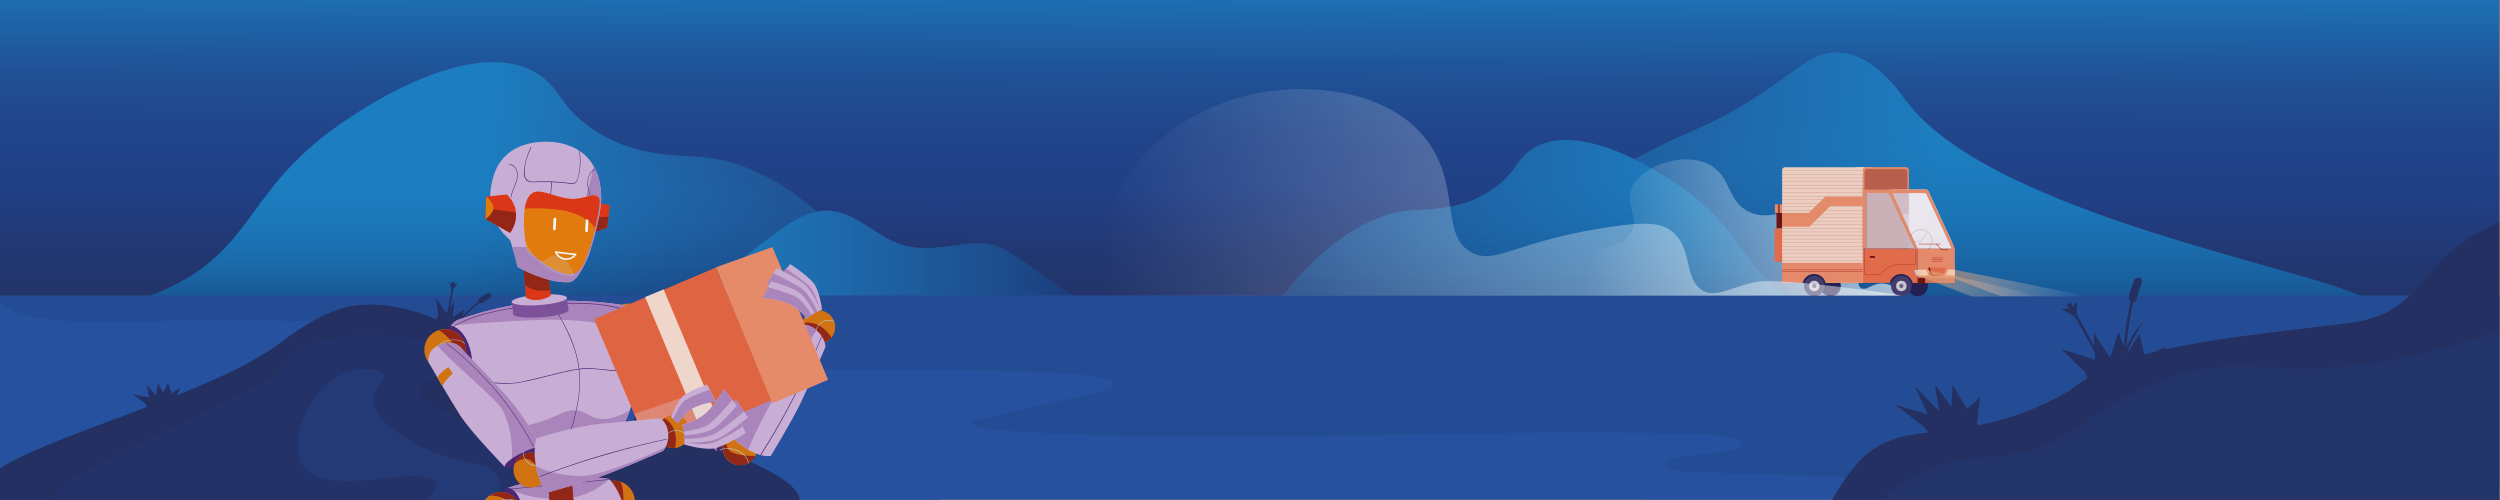 <svg xmlns="http://www.w3.org/2000/svg" xmlns:xlink="http://www.w3.org/1999/xlink" id="Layer_1" x="0" y="0" enable-background="new 0 0 1920.6 384.2" version="1.1" viewBox="0 0 1920.6 384.2" xml:space="preserve"><rect x="0" y="0" width="1920.6" height="384.2" fill="#808080" stroke="none"/><style type="text/css">.st13{fill:#e48a6b}.st14{fill:#6b1414}.st15{fill:#e06c4b}.st16{fill:#aaa8cf}.st20{fill:#eacec1}.st22{opacity:.2;fill:#6b1414}.st23{fill:#232053}.st25{fill:#413c6b}.st26{fill:#cac7d2}.st27{fill:#646084}.st28{fill:none;stroke:#b93630;stroke-width:.395;stroke-miterlimit:10}.st30{fill:#fff}.st32{opacity:.5;fill:#ebe7ef}.st36{fill:#233061}.st40{fill:#d93717}.st41{fill:#932717}.st42{fill:#d27313}.st43{fill:#a8d7d6}.st44{fill:#c8aed4}.st45{fill:#aa85bb}.st46{fill:#492775}.st47{fill:#7c519a}.st53{fill:#e17b0d}.st54{fill:#f2f9fb}</style><title>Asset 3</title><g id="Layer_2_1_"><g id="Layer_1-2"><linearGradient id="SVGID_1_" x1="960.829" x2="959.147" y1="-22.492" y2="398.026" gradientUnits="userSpaceOnUse"><stop offset="0" stop-color="#1c7ec0"/><stop offset=".094" stop-color="#1e65a9"/><stop offset=".198" stop-color="#205095"/><stop offset=".302" stop-color="#21448a"/><stop offset=".403" stop-color="#214086"/><stop offset=".409" stop-color="#213f85"/><stop offset=".526" stop-color="#223771"/><stop offset=".643" stop-color="#233265"/><stop offset=".76" stop-color="#233061"/></linearGradient><rect width="1920" height="371.2" x="0" y="0" fill="url(#SVGID_1_)"/><g><linearGradient id="SVGID_2_" x1="1489.32" x2="1036.062" y1="145.302" y2="133.134" gradientUnits="userSpaceOnUse"><stop offset="0" stop-color="#1c7ec0"/><stop offset=".836" stop-color="#224a8d"/><stop offset=".999" stop-color="#233f83"/></linearGradient><path fill="url(#SVGID_2_)" d="M1281.6,108.9c19.1-9,34.3-13.9,60.2-29.8c37.8-23.2,49-39.3,69.9-38.8c27.2,0.7,46.6,29,52.4,36.9 c71.4,95.8,360.9,136.5,359,158.4c-1.4,16.5-169.3,22.8-729.7-1.2C1192.8,157.6,1248.5,124.5,1281.6,108.9z"/><linearGradient id="SVGID_3_" x1="1458.163" x2="1458.163" y1="88.451" y2="241.321" gradientUnits="userSpaceOnUse"><stop offset="0" stop-color="#1c7ec0" stop-opacity="0"/><stop offset=".174" stop-color="#1b76b7" stop-opacity=".174"/><stop offset=".462" stop-color="#195f9e" stop-opacity=".462"/><stop offset=".826" stop-color="#153b75" stop-opacity=".827"/><stop offset=".999" stop-color="#13285f"/></linearGradient><path fill="url(#SVGID_3_)" d="M1281.6,108.9c19.1-9,34.3-13.9,60.2-29.8c37.8-23.2,49-39.3,69.9-38.8c27.2,0.7,46.6,29,52.4,36.9 c71.4,95.8,360.9,136.5,359,158.4c-1.4,16.5-169.3,22.8-729.7-1.2C1192.8,157.6,1248.5,124.5,1281.6,108.9z" opacity=".55"/></g><g><linearGradient id="SVGID_4_" x1="1304.236" x2="897.197" y1="179.297" y2="186.834" gradientUnits="userSpaceOnUse"><stop offset="0" stop-color="#1c7ec0"/><stop offset=".836" stop-color="#224a8d"/><stop offset=".999" stop-color="#233f83"/></linearGradient><path fill="url(#SVGID_4_)" d="M970.4,246.8c47.1-66.1,85.9-82.9,113.4-85.2c14.1-1.2,38.8,0.2,62.6-16c19-12.9,18.1-23.8,32.1-32 c36.2-21.3,97.5,19.6,108,26.7c56.7,37.9,51.4,71,98.7,94.7c47.3,23.7,97.4,13,97.4,11.9C1482.5,245.2,1368,244.5,970.4,246.8z"/><linearGradient id="SVGID_5_" x1="1226.424" x2="1226.424" y1="114.751" y2="247.119" gradientUnits="userSpaceOnUse"><stop offset="0" stop-color="#1c7ec0" stop-opacity="0"/><stop offset=".174" stop-color="#1b76b7" stop-opacity=".174"/><stop offset=".462" stop-color="#195f9e" stop-opacity=".462"/><stop offset=".826" stop-color="#153b75" stop-opacity=".827"/><stop offset=".999" stop-color="#13285f"/></linearGradient><path fill="url(#SVGID_5_)" d="M970.4,246.8c47.1-66.1,85.9-82.9,113.4-85.2c14.1-1.2,38.8,0.2,62.6-16c19-12.9,18.1-23.8,32.1-32 c36.2-21.3,97.5,19.6,108,26.7c56.7,37.9,51.4,71,98.7,94.7c47.3,23.7,97.4,13,97.4,11.9C1482.5,245.2,1368,244.5,970.4,246.8z" opacity=".55"/></g><g><linearGradient id="SVGID_6_" x1="365.297" x2="698.734" y1="158.622" y2="189.85" gradientUnits="userSpaceOnUse"><stop offset="0" stop-color="#1c7ec0"/><stop offset=".836" stop-color="#224a8d"/><stop offset=".999" stop-color="#233f83"/></linearGradient><path fill="url(#SVGID_6_)" d="M691.9,235.4c-63.5-89-115.7-111.6-152.6-114.8c-19-1.6-52.2,0.3-84.3-21.6c-25.5-17.4-24.4-32.1-43.2-43.1 C363,27.3,280.5,82.4,266.3,91.9c-76.4,51.1-69.3,95.6-132.9,127.5c-63.8,32-131.1,17.5-131.1,16 C2.3,233.2,156.4,232.2,691.9,235.4z"/><linearGradient id="SVGID_7_" x1="347.109" x2="347.109" y1="120.926" y2="238.258" gradientUnits="userSpaceOnUse"><stop offset="0" stop-color="#1c7ec0" stop-opacity="0"/><stop offset=".174" stop-color="#1b76b7" stop-opacity=".174"/><stop offset=".462" stop-color="#195f9e" stop-opacity=".462"/><stop offset=".826" stop-color="#153b75" stop-opacity=".827"/><stop offset=".999" stop-color="#13285f"/></linearGradient><path fill="url(#SVGID_7_)" d="M691.9,235.4c-63.5-89-115.7-111.6-152.6-114.8c-19-1.6-52.2,0.3-84.3-21.6c-25.5-17.4-24.4-32.1-43.2-43.1 C363,27.3,280.5,82.4,266.3,91.9c-76.4,51.1-69.3,95.6-132.9,127.5c-63.8,32-131.1,17.5-131.1,16 C2.3,233.2,156.4,232.2,691.9,235.4z" opacity=".55"/></g><g><linearGradient id="SVGID_8_" x1="530.476" x2="859.977" y1="199.818" y2="199.818" gradientUnits="userSpaceOnUse"><stop offset="0" stop-color="#1c7ec0"/><stop offset=".836" stop-color="#224a8d"/><stop offset=".999" stop-color="#233f83"/></linearGradient><path fill="url(#SVGID_8_)" d="M592.8,181.5c13.2-10.1,28.1-20.7,44.7-19.6c20.3,1.4,35.4,19.6,54.7,25.9c15,4.9,31.2,2.2,46.9,0.1 c7.3-1,14.7-1.8,21.9-0.2c6.3,1.4,12.1,4.6,17.6,8.1c13.1,8.2,25,18.2,38.1,26.4c13.1,8.2,27.8,15.7,43.2,15.7H530.6 c-0.4-2.2,0-4.6,1-6.6c10.1-6.8,17.7-16.2,26.9-23.7C569.7,198.6,581.4,190.2,592.8,181.5z"/><linearGradient id="SVGID_9_" x1="530.476" x2="859.977" y1="199.818" y2="199.818" gradientUnits="userSpaceOnUse"><stop offset="0" stop-color="#1c7ec0" stop-opacity="0"/><stop offset=".174" stop-color="#1b76b7" stop-opacity=".174"/><stop offset=".462" stop-color="#195f9e" stop-opacity=".462"/><stop offset=".826" stop-color="#153b75" stop-opacity=".827"/><stop offset=".999" stop-color="#13285f"/></linearGradient><path fill="url(#SVGID_9_)" d="M592.8,181.5c13.2-10.1,28.1-20.7,44.7-19.6c20.3,1.4,35.4,19.6,54.7,25.9c15,4.9,31.2,2.2,46.9,0.1 c7.3-1,14.7-1.8,21.9-0.2c6.3,1.4,12.1,4.6,17.6,8.1c13.1,8.2,25,18.2,38.1,26.4c13.1,8.2,27.8,15.7,43.2,15.7H530.6 c-0.4-2.2,0-4.6,1-6.6c10.1-6.8,17.7-16.2,26.9-23.7C569.7,198.6,581.4,190.2,592.8,181.5z" opacity=".55"/></g><g><polygon fill="#25519e" points="1920 227 1920 384 722 383.8 722 384 0 384 0 227"/></g><path fill="#233061" d="M1920.5,384V227.3l-1920-0.5c-3.9,8.5,13.6,16.3,39.8,18.9s54.4,1.5,81.9,0.9c43.6-1,87.5-0.7,130.9,0.9 c20.9,0.8,48.4,5.1,40.6,11.2c-2.9,2.3-10.3,3.7-17.2,4.9c-25.6,4.6-51.1,9.1-76.7,13.7c-5,0.9-10.3,1.9-12.6,3.5 c-6.7,4.9,16.6,8.2,33.7,8.4c198.6,3.1,398.8-11,595.8-2.5c19,0.8,43.6,4.4,38.6,10.1c-2,2.3-8.7,3.9-14.9,5.3 c-27.7,6.3-55.5,12.6-83.2,18.9c-4.2,0.9-8.6,2-9.6,3.6c-2.1,3.2,10.7,5.3,21.1,6c173.8,12.4,356-2.4,533.5,2.8 c15.9,0.5,36.1,2.5,36.1,7.5c0,4.7-18.4,6.9-32.9,8.3c-14.5,1.4-31.6,5.4-25.3,9.7c4.1,2.8,15.6,3.5,25.4,3.8 C1507.5,369.8,1718.3,377,1920.5,384z" opacity=".15"/><path fill="#233061" d="M1910.3,338.5V384h-432.7c0.3-0.2,0.5,0.2,0.8,0l14.4-12.8l23.4-19.4l1.3-1.1c9.5-7.9,22.4-12.3,35.9-12.3 H1910.3z" opacity=".32"/><g><g><linearGradient id="SVGID_10_" x1="1218.097" x2="1461.139" y1="174.785" y2="174.785" gradientUnits="userSpaceOnUse"><stop offset="0" stop-color="#fff" stop-opacity="0"/><stop offset="1" stop-color="#fff"/></linearGradient><path fill="url(#SVGID_10_)" d="M1447.6,217.9c-8.7-1.1-13.5,5.9-17.8,3.4c-4.7-2.7-0.1-11.8-5.4-17.8c-5.7-6.4-14.8-0.1-22.6-5.3 c-10.8-7.3-1.7-25.3-11.3-34.1c-10.6-9.5-27.1,7.1-45.8-0.9c-18.5-7.8-13.9-28.1-32.3-37.1c-20.3-10-52.9,1.8-59.3,19.2 c-4.7,12.6,6.5,22,0,33.6c-6.1,10.9-18.9,7.8-27.5,16.6c-6.8,6.9-8.5,18.9-7.1,31.5h242.6 C1459.1,222.6,1453.4,218.6,1447.6,217.9z" opacity=".63"/><g><g><g><g><rect width="6.1" height="6.6" x="1363.6" y="157" class="st13"/><rect width="2.8" height="6.6" x="1369.7" y="157" class="st14"/><rect width=".9" height="6.6" x="1366.2" y="157" class="st14"/></g><g><g><rect width="12" height="12.8" x="1396" y="188.3" class="st15"/><rect width="5.5" height="12.8" x="1408" y="188.4" class="st16"/><rect width="1.8" height="12.7" x="1401.1" y="188.3" class="st13"/><rect width="13.7" height="2" x="1394.8" y="186.3" fill="#ded8e8"/><rect width="6.1" height="2" x="1408.5" y="186.3" fill="#c3b5d4"/><rect width="12" height="1.2" x="1396" y="188.4" fill="#8c86a3" enable-background="new" opacity=".2"/><rect width="5.5" height="1.2" x="1408" y="188.3" class="st14"/></g><g><rect width="11" height="11.9" x="1364.8" y="163.6" class="st14"/><rect width="5" height="11.9" x="1375.7" y="163.6" class="st14"/><rect width="1.6" height="11.8" x="1369.4" y="163.6" class="st14"/></g><g><rect width="23" height="25.6" x="1363.3" y="175.5" class="st15"/><rect width="10.4" height="25.6" x="1386.2" y="175.5" class="st16"/><rect width="3.5" height="25.4" x="1373.1" y="175.5" class="st13"/><polygon points="1386.3 175.5 1389.7 188.3 1396.7 188.3 1396.7 175.5" class="st14"/><polygon points="1396.7 175.5 1400.9 186.3 1390.4 186.3 1386.3 175.5" class="st15"/></g></g><rect width="12.6" height="5.5" x="1425.7" y="128.4" class="st20"/><path d="M1464.3,128.4h-30.8c-1.4,0-2.5,1.1-2.5,2.5v17.5h35.5v-17.7C1466.5,129.5,1465.5,128.4,1464.3,128.4z" class="st13"/><path fill="#6b1415" d="M1463.2,129.9h-28.5c-1.3,0-2.3,1-2.3,2.3v16.2h32.9V132C1465.2,130.8,1464.3,129.9,1463.2,129.9z" opacity=".2"/><path d="M1463.2,129.9h-28.5c-1.3,0-2.3,1-2.3,2.3v16.2h32.9V132C1465.2,130.8,1464.3,129.9,1463.2,129.9z" class="st22"/><circle cx="1473.2" cy="219.7" r="7.9" class="st23"/><circle cx="1406.3" cy="219.7" r="7.9" class="st23"/><path fill="#ebe7ef" d="M1500.4,187.8l-18.9-40.9c-0.4-0.8-1.1-1.3-2-1.3h-27.2l21,45.3h25.1 C1500,190.8,1501.1,189.2,1500.4,187.8z"/><path d="M1479.5,145.6H1450l1.3,2.8h26.8c0.8,0,1.6,0.5,2,1.3l19.1,41.2l-25.9,0v26.5h28.5v-26 c0-0.3-0.1-0.6-0.2-0.9l-20.2-43.6C1481.1,146.1,1480.3,145.6,1479.5,145.6z" class="st13"/><rect width="42.2" height="26.5" x="1431.1" y="190.8" class="st15" transform="matrix(-1 -1.224647e-16 1.224647e-16 -1 2904.328 408.139)"/><path d="M1369.7,217.3h61.4v-88.8h-59.8c-1.2,0-2.2,1-2.2,2.2v85.9C1369,217,1369.3,217.3,1369.7,217.3z" class="st20"/><path d="M1369,201.9h62.1v15.4h-61.4c-0.4,0-0.7-0.3-0.7-0.7V201.9z" class="st13"/><path d="M1384.8,217.3h17.7c-1-3.9-4.6-6.8-8.9-6.8S1385.9,213.4,1384.8,217.3z" class="st23"/><path d="M1451.7,217.3h17.7c-1-3.9-4.6-6.8-8.9-6.8S1452.8,213.4,1451.7,217.3z" class="st23"/><circle cx="1460.7" cy="219.7" r="7.9" class="st25"/><circle cx="1460.7" cy="219.7" r="4" class="st26"/><circle cx="1460.7" cy="219.7" r="1.6" class="st27"/><line x1="1431.1" x2="1369" y1="208.5" y2="208.5" class="st28"/><line x1="1431.1" x2="1369" y1="207.3" y2="207.3" class="st28"/><g opacity=".3"><line x1="1431.6" x2="1369.4" y1="131.2" y2="131.2" class="st28"/><line x1="1369" x2="1431.1" y1="134" y2="134" class="st28"/><line x1="1369" x2="1431.1" y1="136.7" y2="136.7" class="st28"/><line x1="1369" x2="1431.1" y1="139.5" y2="139.5" class="st28"/><line x1="1369" x2="1431.1" y1="142.3" y2="142.3" class="st28"/><line x1="1369" x2="1431.1" y1="145" y2="145" class="st28"/><line x1="1369" x2="1431.1" y1="147.8" y2="147.8" class="st28"/><line x1="1369" x2="1431.1" y1="153.3" y2="153.3" class="st28"/><line x1="1369" x2="1431.1" y1="150.8" y2="150.8" class="st28"/><line x1="1369" x2="1431.1" y1="156.1" y2="156.1" class="st28"/><line x1="1369" x2="1431.1" y1="158.8" y2="158.8" class="st28"/><line x1="1369" x2="1431.1" y1="161.6" y2="161.6" class="st28"/><line x1="1369" x2="1431.1" y1="164.4" y2="164.4" class="st28"/><line x1="1369" x2="1431.1" y1="167.1" y2="167.1" class="st28"/><line x1="1369" x2="1431.1" y1="169.9" y2="169.9" class="st28"/><line x1="1369" x2="1431.1" y1="172.6" y2="172.6" class="st28"/><line x1="1369" x2="1431.1" y1="175.4" y2="175.4" class="st28"/><line x1="1369" x2="1431.1" y1="178.2" y2="178.2" class="st28"/><line x1="1369" x2="1431.1" y1="180.9" y2="180.9" class="st28"/><line x1="1369" x2="1431.1" y1="183.7" y2="183.7" class="st28"/><line x1="1369" x2="1431.1" y1="186.4" y2="186.4" class="st28"/><line x1="1369" x2="1431.1" y1="189.2" y2="189.2" class="st28"/><line x1="1369" x2="1431.1" y1="192" y2="192" class="st28"/><line x1="1369" x2="1431.1" y1="194.7" y2="194.7" class="st28"/><line x1="1369" x2="1431.1" y1="197.5" y2="197.5" class="st28"/><line x1="1369" x2="1431.1" y1="200.3" y2="200.3" class="st28"/></g><path d="M1433.8,190.8h32.7v-42.5h-32.1c-0.3,0-0.6,0.3-0.6,0.6V190.8z" class="st14"/><path d="M1481.9,178.1c-2.3-2.1-5.5-2.9-8.5-2c-6.4,1.8-8.7,9.1-5.1,14.2c0.1,0.2,1.5,0.1,1.3-0.2 c-0.2-0.3-0.5-0.6-0.7-0.9c-0.4-0.7-0.7-1.3-0.9-2l7.9-1.6l-0.1-0.6l0.4,0.4l5-6.3c0.5,0.5,1,1.1,1.4,1.7 c2,3.3,1.4,7.5-1.4,10.1h1.6C1485.7,187.3,1485.7,181.7,1481.9,178.1z M1475.4,184.5l-7.7,1.6c-0.4-3.1,1-6.2,3.8-7.9 c2.8-1.7,6.2-1.5,8.8,0.2L1475.4,184.5z" class="st14"/><polygon points="1494.9 181.7 1466.5 181.7 1457.4 190.8 1473.3 190.8 1499.1 190.8" class="st22"/><g><path d="M1433.6,147h15.3c1.1,0,2.1,0.5,2.9,1.2l0.2,0.2c0.3,0.3,0.5,0.7,0.7,1.1l18.9,40.9 c0.2,0.4,0.3,0.9,0.3,1.4v9.9c0,0.9-0.7,1.6-1.6,1.6h-11.8c-5.5,0-10.3,2.8-13.1,7c-0.3,0.4-0.7,0.6-1.2,0.6h-10.9 c-0.5,0-0.9-0.4-0.9-0.9v-61.9C1432.4,147.5,1433,147,1433.6,147z" class="st28"/></g><path d="M1436.6,196.7h3.7c0.1,0,0.2,0.1,0.2,0.2v1c0,0.1-0.1,0.2-0.2,0.2h-3.7c-0.1,0-0.2-0.1-0.2-0.2v-1 C1436.4,196.8,1436.5,196.7,1436.6,196.7z" class="st14"/><circle cx="1393.8" cy="219.7" r="7.9" class="st25"/><circle cx="1393.8" cy="219.7" r="4" class="st26"/><circle cx="1393.8" cy="219.7" r="1.6" class="st27"/><path d="M1431.1,128.4" class="st13"/><path d="M1452.9,146.9c-0.4-0.8-1.2-1.3-2-1.3h-17.1h-1.6c-0.6,0-1.2,0.5-1.2,1.2v1.6v42.5h2.8v-41.3 c0-0.7,0.5-1.2,1.2-1.2h14.4c0.9,0,1.7,0.5,2,1.3l19.1,41.2l0,0.3h2.7v-0.3L1452.9,146.9z" class="st13"/><polygon points="1369 163.6 1389.5 163.6 1402.2 151.1 1431.1 151.1 1431.1 158.2 1406.2 158.2 1390 174.2 1369 174.2" class="st13"/><polyline points="1487.4 187.5 1491.7 191.9 1496.7 191.9" class="st28"/><line x1="1490.8" x2="1474" y1="187.5" y2="187.5" class="st28"/><g><path d="M1478.4,218.1h-4.6c-0.3,0-0.5-0.2-0.5-0.5v-3.7c0-0.3,0.2-0.5,0.5-0.5l4.6,0.1c0.3,0,0.5,0.2,0.5,0.5 v3.6C1478.9,217.9,1478.7,218.1,1478.4,218.1z" class="st14"/><path d="M1502,213.5l-26.7-0.2c-0.4,0-0.6,0.3-0.6,0.6v3.5c0,0.4,0.3,0.6,0.6,0.6h26.7c0.4,0,0.6-0.3,0.6-0.6 v-3.3C1502.6,213.8,1502.3,213.5,1502,213.5z" class="st22"/><path d="M1473.3,207.3v4.5h-0.6c-0.3,0-0.6-0.2-0.7-0.5l-1.2-3c-0.2-0.5,0.2-1,0.7-1H1473.3z" class="st26"/><path d="M1479.8,211.8h-6.5v-4.5l5.8-0.1c0.5,0,1,0.3,1.2,0.8l0.7,2C1481.4,210.8,1480.8,211.8,1479.8,211.8z" class="st30"/><path d="M1495.9,211.8h5.9v-4.5l-4.8-0.1c-0.4,0-0.7,0.2-0.8,0.6l-1.1,2.9 C1494.9,211.2,1495.3,211.8,1495.9,211.8z" class="st30"/><path d="M1482.4,205.5c-0.6,0-1,0.6-0.8,1.2l1.8,4.5c0.1,0.3,0.5,0.6,0.8,0.6l7.9-0.1c0.4,0,0.7-0.2,0.8-0.6 l1.8-4.3c0.2-0.6-0.2-1.2-0.8-1.2L1482.4,205.5z" class="st15"/><g><path d="M1484,200.6c2.8,0.1,5.6,0.1,8.4,0" class="st28"/></g><g><path d="M1484,199.4c2.8,0.1,5.6,0.1,8.4,0" class="st28"/></g><g><path d="M1484,198.1c2.8,0.1,5.6,0.1,8.4,0" class="st28"/></g><path d="M1484.1,211.2l-1.5-5.7h-0.2c-0.6,0-1,0.6-0.8,1.2l1.8,4.5c0.1,0.3,0.5,0.6,0.8,0.6l7.9-0.1 c0.1,0,0.1,0,0.2,0L1484.1,211.2z" class="st14"/></g><g><path fill="#ebe7ef" d="M1499.1,190.8l-19.1-41.2c-0.4-0.8-1.1-1.3-2-1.3h-24.5l19.7,42.5H1499.1z" opacity=".8"/><path d="M1485.2,160.8c-5,3.6-7,8.2-11.6,7.7c-4.5-0.5-6.4-5.2-10.1-4.3c-0.8,0.2-1.4,0.6-2,1.1l11.8,25.5 l25.9,0L1485.2,160.8z" class="st32"/><polyline points="1487.4 187.5 1491.7 191.9 1496.7 191.9" class="st28"/><line x1="1490.8" x2="1474" y1="187.5" y2="187.5" class="st28"/></g></g></g><linearGradient id="SVGID_11_" x1="1473.272" x2="1567.132" y1="217.488" y2="217.488" gradientUnits="userSpaceOnUse"><stop offset="0" stop-color="#e49966"/><stop offset=".993" stop-color="#fff" stop-opacity="0"/></linearGradient><path fill="url(#SVGID_11_)" d="M1479.1,207.1l-5.8,0.1v4.5c0,0,41,16.1,42,16.1c1.2,0,51.8,0,51.8,0 C1567.1,226.8,1479.6,207.1,1479.1,207.1z" opacity=".57"/><linearGradient id="SVGID_12_" x1="1495.07" x2="1602.587" y1="217.488" y2="217.488" gradientUnits="userSpaceOnUse"><stop offset="0" stop-color="#e49966"/><stop offset=".993" stop-color="#fff" stop-opacity="0"/></linearGradient><path fill="url(#SVGID_12_)" d="M1501.8,207.3l-4.8-0.1c-0.4,0-0.7,0.2-0.8,0.6l-1.1,2.9c-0.2,0.6,0.2,1.2,0.8,1.2 c0,0,40.3,15.6,41.3,15.6c1.2,0,65.3,0.4,65.3,0.4C1602.6,226.8,1501.8,207.3,1501.8,207.3z" opacity=".57"/><path d="M1431.1,190.8h2.8v-41.3c0-0.7,0.5-1.2,1.2-1.2h14.4c0.9,0,1.7,0.5,2,1.3l19.1,41.2h2.7H1431.1z" class="st32"/><path d="M1431.1,190.8h2.8v-41.3c0-0.7,0.5-1.2,1.2-1.2h14.4c0.9,0,1.7,0.5,2,1.3l19.1,41.2h2.7H1431.1z" class="st32"/></g><linearGradient id="SVGID_13_" x1="847" x2="1461.213" y1="147.918" y2="147.918" gradientUnits="userSpaceOnUse"><stop offset="0" stop-color="#fff" stop-opacity="0"/><stop offset="1" stop-color="#fff"/></linearGradient><path fill="url(#SVGID_13_)" d="M1358.7,215.9c-20.9-0.4-37.9,13.9-49.6,7.8c-16.1-8.3-8.1-32.1-24.1-45.5c-8.7-7.2-20.4-8.1-50-3.6 c-71.5,11-85.2,28.6-103.6,19.8c-26.3-12.7-7.7-53.6-37.5-89.5c-31.1-37.3-91.1-40.8-129.5-33c-46.2,9.3-96.8,41.9-112.5,92.8 c-0.6,2.1-9.5,32-2,62.5l611.2-0.1C1459,226.3,1392.7,216.5,1358.7,215.9z" opacity=".5"/></g></g><g><g><polygon points="1478.6 328.3 1456.1 311.1 1481 318.3 1471.1 296.9 1489.8 316.1 1486.4 295.4 1499.1 312.5 1500.1 295.7 1511.1 314.1 1521.1 305.2 1518.6 328.4 1495.2 349.8" class="st36"/></g><g><g><polygon points="1601.7 285.7 1583.4 268.1 1609.6 276.4 1608.4 255.6 1621.1 274.9 1627.4 255.1 1634.1 272 1643.6 256.2 1647.6 274.2 1663.9 266.4 1649.4 288.1 1610.7 307" class="st36"/></g><g><rect width="2.1" height="50.4" x="1601.6" y="231.9" class="st36" transform="matrix(0.873 -0.488 0.488 0.873 78.36 814.818)"/></g><g><polygon points="1595.3 244 1595.6 231.7 1591.1 236.5 1583.8 237.5" class="st36"/></g><g><polygon points="1592.2 236.3 1591.2 232.3 1587.2 234.6 1590.5 237.4" class="st36"/></g><g><g><path d="M1632.8,276.9C1632.8,276.9,1632.8,276.9,1632.8,276.9c-0.6,0.1-1.1-0.3-1.2-0.9 c-1.2-10.2,3.9-48.8,11.1-62.3c0.3-0.5,0.9-0.7,1.4-0.4c0.5,0.3,0.7,0.9,0.4,1.4c-6.8,12.9-12,51.3-10.9,61.1 C1633.7,276.3,1633.3,276.8,1632.8,276.9z" class="st36"/></g><g><path d="M1638.9,232.2c-0.4,0.1-0.8,0-1.2-0.1c-1.7-0.4-2.7-2.1-2.3-3.8c1.3-5.3,2.7-9.6,4.1-12.9 c0.7-1.6,2.5-2.3,4.1-1.6c1.6,0.7,2.3,2.5,1.6,4.1c-1.3,3-2.5,7-3.8,12C1641.2,231.2,1640.2,232.1,1638.9,232.2z" class="st36"/></g></g><g><path d="M1631.3,274.4c4-16.1,13.6-25.7,16-27.3c-3,3.2-14.5,21.6-13.2,28.1 C1632,275.6,1631.3,274.4,1631.3,274.4z" class="st36"/></g></g><path d="M1920,170.8V384h-512.3c2.3-4.5,4.9-9,7.5-12.8c6-8.9,11.9-15.3,13.4-17c14.4-15.7,31.7-19.4,53-22.1 c11.2-1.4,23.6-2.7,37.2-5.2c17.9-3.4,37.9-9.2,60.6-21c16.1-8.4,15.3-10.2,24.4-15.6c2.1-1.3,4.8-2.8,8.5-4.6 c6.3-3.2,12.7-6.1,20.4-8.8c0.3-0.1,0.5-0.2,0.8-0.3c4.2-1.5,8.7-2.9,13.8-4.3c2.9-0.8,6.1-1.6,9.4-2.4c0,0,0,0,0,0 c1.9-0.4,3.9-0.9,5.9-1.4c21.3-4.7,50.7-9.4,94.9-14.7c52.3-6.3,50.6-5.6,60-8c4.6-1.1,8.7-2.6,12.4-4.2 c4.2-1.8,7.9-3.9,11.3-6.2c16.5-11.2,25.4-27.5,42.6-42.6c6.1-5.3,13.2-10.6,22-15.3C1910,175.1,1914.9,172.9,1920,170.8z" class="st36"/><path fill="#233f83" d="M1920,253.6v87.9V384h-476.2c5.1-4.9,11.4-9.4,17-12.8c2.9-1.7,5.5-3.2,7.7-4.5 c17.4-9.8,33.9-13.3,47.6-14.9c8-0.9,15-1.1,20.7-1.6c18.2-1.5,31-5.8,42.3-11.7c22.2-11.7,38.7-29.7,79.2-45.2 c70-26.9,83,2.3,187-18.6C1878.2,268.1,1902.3,259.7,1920,253.6z" opacity=".26"/></g><g><polygon points="474.3 331.6 467.2 322.2 478.6 327.9 479.5 318.4 483.9 328 488.3 319.5 490 327.7 495.5 321.2 496 329.7 504 327.3 495.8 336.2 476.9 341.9" class="st36"/><polygon points="111.4 309.9 102 302.9 114.5 305.3 112.8 295.8 119.7 303.9 121.5 294.5 125.4 301.9 128.9 294.1 131.8 302.2 138.8 297.7 133.3 308.4 116.7 319.2" class="st36"/><g><g><polygon points="336.6 241.7 334.9 228.8 342.7 240.5 349 231.8 347.9 243.6 356.7 237.8 354 246.6 362.8 243.4 358.7 251.9 367.7 254 354.9 258 333.4 253.1" class="st36"/></g><g><rect width="25.9" height="1.4" x="333.3" y="229.8" class="st36" transform="matrix(0.166 -0.986 0.986 0.166 61.388 533.647)"/></g><g><polygon points="347.5 222.9 351.6 218.1 348.2 218.6 344.9 216.7" class="st36"/></g><g><polygon points="348.7 218.9 349.6 217 347.2 216.6 347.7 218.8" class="st36"/></g><g><g><path d="M352.2,248.4c-0.1,0-0.3,0-0.4-0.1c-0.3-0.2-0.4-0.6-0.2-0.9c2.8-4.5,17.3-18.3,24.5-21.4 c0.3-0.1,0.7,0,0.9,0.4c0.1,0.3,0,0.7-0.4,0.9c-6.9,2.9-21.2,16.6-23.9,20.9C352.6,248.3,352.4,248.4,352.2,248.4z" class="st36"/></g><g><path d="M369.5,233c-0.6,0-1.2-0.3-1.6-0.8c-0.7-0.9-0.5-2.2,0.4-2.9c2.2-1.7,4.2-3,5.9-3.9 c1-0.5,2.2-0.2,2.8,0.8c0.5,1,0.2,2.2-0.8,2.8c-1.4,0.8-3.2,2-5.3,3.5C370.4,232.8,370,233,369.5,233z" class="st36"/></g></g><g><path d="M352.1,246.7c6.8-5.1,13.7-5.9,15.2-5.8c-2.2,0.3-12.7,4-14.3,7C352,247.4,352.1,246.7,352.1,246.7z" class="st36"/></g></g><path d="M614.4,384L0,384v-24.3c0.2-0.1,0.5-0.3,0.7-0.4C23,345.5,64.4,331,106.7,315c39.6-15,80.1-31.3,106.2-49.7 c24.2-19.1,41-26.1,51.1-28.9c1.6-0.4,3.1-0.8,4.4-1c3.3-0.6,5.5-0.8,6.7-0.9c4.1-0.5,13.2-1.3,26.7,0.9c1.9,0.3,3.9,0.7,5.9,1.1 c8,1.7,17.4,4.5,27.9,9c0.9,0.4,1.9,0.8,2.8,1.2c2.5,1.1,4.9,2.2,7.1,3.3c0.3,0.2,0.6,0.3,1,0.5c0.4,0.2,0.9,0.4,1.3,0.7 c2.2,1.1,4.3,2.2,6.2,3.4c1.4,0.8,2.8,1.6,4.1,2.4c17.4,10.8,26.6,22.1,35.2,32.7c0,0,0,0,0,0c1.2,1.4,2.3,2.9,3.5,4.3 c7.7,9.3,15.8,17.9,29.9,24.9c0.2,0.1,0.3,0.2,0.5,0.2c0.1,0.1,0.2,0.1,0.4,0.2c1.7,0.8,3.5,1.6,5.4,2.4c2.6,1,5,2,7.5,2.8 c7.7,2.7,14.8,4.5,21.6,5.7c4.2,0.8,8.4,1.3,12.4,1.7c0.8,0.1,1.5,0.1,2.3,0.2h0c1.9,0.2,3.8,0.3,5.6,0.4c0,0,0,0,0,0 c1.5,0.1,2.9,0.2,4.3,0.3h0c2,0.1,4,0.2,5.9,0.3c0,0,0.1,0,0.1,0c1.9,0.1,3.8,0.2,5.6,0.3c6.6,0.4,13.4,0.9,20.4,1.9 c3.1,0.4,6.2,1,9.4,1.7c5.6,1.2,11.6,2.8,17.9,5h0c1.6,0.5,3.1,1.1,4.7,1.7c0.6,0.2,1.2,0.4,1.7,0.7c0.6,0.2,1.2,0.5,1.9,0.8 c0.1,0,0.2,0.1,0.3,0.1c0.3,0.1,0.6,0.2,0.9,0.4c0.9,0.4,1.9,0.8,2.9,1.2c4.1,1.8,9.8,4.2,16.1,7c0.7,0.3,1.3,0.6,2,0.9 c0,0,0,0,0,0c10.1,4.6,21.3,10.2,28.9,16.4C610.5,375.3,613.9,379.6,614.4,384z" class="st36"/><path fill="#26367b" d="M437.3,366c0,0.2,0,0.3,0,0.5c0,0.1,0,0.2-0.1,0.4c-0.3,1.5-1.1,2.9-2.4,4.4c-0.1,0.1-0.2,0.2-0.3,0.3 c-0.6,0.6-1.2,1.2-2,1.8c-2.6,2.2-6.3,4.4-10.8,6.5c-2,0.9-4.1,1.8-6.4,2.7h0c-1.2,0.5-2.5,0.9-3.8,1.4l-369.1,0 C32,365.3,208.7,299.4,216.9,283.8c15.7-29.7,67.8-27,77.1-26.6c11.3,0.6,23.3,2.9,32.9,6.1c3.2,1.1,6.1,2.2,8.8,3.5 c0.2,0.1,0.3,0.2,0.5,0.2c4.4,2.1,7.7,4.5,9.5,7c0.2,0.3,0.4,0.6,0.6,0.9c0.6,1,0.9,2,0.9,3c0,0.4-0.1,0.9-0.1,1.3 c0,0.1,0,0.1-0.1,0.2c0,0,0,0,0,0c-0.6,2-2.4,3.6-4.9,5c0,0,0,0,0,0c-1.2,0.7-2.4,1.4-3.8,2c-6.8,3.3-15.1,6.4-16.1,12.7 c-1.4,8.4,17.4,17.4,40.2,26.6c0,0,0,0,0,0c12.6,5.1,26.5,10.2,38.8,15.4h0c2.3,1,4.6,1.9,6.7,2.9c0.3,0.2,0.7,0.3,1,0.4 c0.3,0.2,0.6,0.3,1,0.4c0.4,0.2,0.8,0.3,1.2,0.5c1.4,0.7,2.9,1.3,4.2,2c1.4,0.7,2.8,1.4,4.1,2.1c4.6,2.3,8.5,4.7,11.5,7 C435.1,359.7,437.4,362.9,437.3,366z" opacity=".26"/><path fill="#2651a0" d="M384.2,378c-0.1,1.2-0.3,2.4-0.6,3.6c-0.2,0.8-0.4,1.6-0.6,2.4h-53.9c0.6-0.6,1.1-1.3,1.6-1.9 c3.3-4.1,5.1-7.8,3.9-10.9c-2.6-7.1-18.3-5.7-36.8-3.8c-17.8,1.8-38.2,4-52.1-0.6c-5.3-1.8-9.7-4.5-12.6-8.7 c-2-2.8-3.2-6.3-3.8-10.1c-0.5-3.4-0.5-7.2-0.1-11.1c2.3-18.9,15.9-41.4,34-49.5c12.6-5.7,29.2-5.2,31.5,0 c2.1,4.8-7.5,9.9-8,19.7c-0.1,2.6,0,14.4,27.2,30.8c38.5,23.2,61.5,13.6,68.5,27.6C384.2,369,384.7,373.3,384.2,378z" opacity=".28"/></g><polygon points="474.3 331.6 467.2 322.2 478.6 327.9 479.5 318.4 484 328 488.3 319.5 490 327.7 495.5 321.2 496 329.7 504 327.3 495.8 336.1 476.9 341.9" class="st36"/><path d="M352.1,246.7c6.8-5.1,13.7-5.9,15.1-5.8c-2.2,0.3-12.7,4-14.3,7C352.4,247.7,352.1,247.2,352.1,246.7z" class="st36"/><g id="right_leg"><g id="upper_leg"><polygon points="482 384 470.4 384 469.1 380.5 472.6 379.3 475.1 378.4 478.5 377.1 479.4 376.8" class="st40"/><polygon points="482 384 470.4 384 469.1 380.5 472.6 379.3 475.1 378.4 478.5 377.1 479.4 376.8" class="st41"/></g><g id="hip_circle"><path d="M487.7,384.2L487.7,384.2h-31.5c0.3-3.9,2-7.7,4.8-10.4c1.1-1.1,2.3-2,3.7-2.7l0.7-0.3 c0.4-0.2,0.8-0.3,1.1-0.5s0.8-0.3,1.2-0.4s0.9-0.2,1.3-0.3l0.5-0.1h0.1l0.5-0.1c0.2,0,0.5-0.1,0.8-0.1c0.8-0.1,1.6-0.1,2.4,0 C480.9,370,487.1,376.4,487.7,384.2z" class="st42"/><path d="M479,384.2l-20.6-0.2l-1.7-2.9c0.8-2.8,2.3-5.4,4.4-7.4c1-1,2.2-1.8,3.5-2.5l0.7-0.4 c0.4-0.2,0.8-0.3,1.1-0.5s0.8-0.3,1.2-0.4s0.9-0.2,1.3-0.3l0.5-0.1h0.1l0.5-0.1c0.2,0,0.5-0.1,0.8-0.1c0.8-0.1,1.6-0.1,2.4,0 c1.2,0.1,2.4,0.3,3.6,0.7c0.9,2.3,1.5,4.6,1.8,7C478.8,379.4,479,381.9,479,384.2z" class="st41"/><path d="M477,383.7c-2.3-4.2-6.7-6.7-11.5-6.5c-0.3,0-0.3,0.4,0,0.4c4.6-0.2,8.9,2.2,11.1,6.3 C476.8,384.1,477.1,383.9,477,383.7L477,383.7z" class="st43"/></g></g><g id="hips"><path d="M477.4,384.2H386c0,0,0-0.3,0-0.3c0,0,0-0.1,0-0.1l0.1-0.2c0.1-0.3,0.2-0.6,0.3-0.9 c0.6-1.5,1.2-2.9,1.9-4.3c0.6-1.1,1.1-2,1.5-2.6s0.8-1.1,0.8-1.2l0,0l0.6-0.2c1.5-0.5,5.8-1.8,11.9-3.2c4.4-1,9.7-2.1,15.6-2.9 c0.7-0.1,1.3-0.2,2-0.3c2.5-0.3,5.2-0.6,7.9-0.8c2.9-0.2,5.7-0.4,8.4-0.5l1.8-0.1c9.8-0.3,19.5,0.1,29.2,1.3c0,0,0.5,0.5,1.3,1.5 c0.4,0.5,0.8,1,1.3,1.7c1.7,2.2,3.1,4.6,4.3,7.1C476,380.2,476.7,382.3,477.4,384.2z" class="st44"/><path d="M468.2,368c-7.3,7.2-21.9,15.6-39.7,15.4c-16.4-0.2-31.3-3.5-37.7-8.8C411.7,367.2,446.2,363.9,468.2,368z" class="st45"/><path d="M440.9,383.9c-3.3-6.4-8.5-12.5-15.6-14.8c-2.1-0.7-4.3-1-6.5-1c-0.1,0-0.2,0.1-0.2,0.3 c0,0.1,0.1,0.1,0.2,0.2c3.7,0,7.4,1,10.6,2.9c3.2,2,5.9,4.5,8,7.6c1.2,1.6,2.2,3.3,3.1,5C440.7,384.3,441,384.1,440.9,383.9 L440.9,383.9z" class="st46"/><path d="M389.7,376.1l30.7-3l30.6-2.9l17.3-1.7c0.3,0,0.3-0.4,0-0.4l-30.7,3L407,374l-17.3,1.7 C389.5,375.7,389.5,376.1,389.7,376.1L389.7,376.1z" class="st46"/><path d="M399.5,384.2h-14V384c0,0,0-0.1,0-0.2c0.1-0.5,0.2-0.9,0.4-1.3c0.4-1.4,1-2.9,1.7-4.2 c0.7-1.5,1.8-2.7,3.2-3.6l0,0c0.7,0.2,1.4,0.5,2.1,0.9l0,0c0.9,0.5,1.7,1.2,2.5,1.9l0,0C397.2,379.4,398.7,381.8,399.5,384.2z" class="st46"/></g><g id="left_leg"><g id="upper_leg-2"><path d="M389.7,384h-4.6h0.2h0.2h0.2h0.4l1-0.1l0,0l1.1-0.1l1.2-0.1h0.3l0,0L389.7,384z" class="st40"/><path d="M389.7,384h-4.6h0.2h0.2h0.2h0.4l1-0.1l0,0l1.1-0.1l1.2-0.1h0.3l0,0L389.7,384z" class="st41"/></g><g id="hip_circle-2"><path d="M397.1,384.2h-24.8c2.5-3.1,6-5.4,10-6l0.4-0.1c0.3,0,0.5-0.1,0.8-0.1s0.4,0,0.6,0c1.1,0,2.3,0,3.4,0.2 l0.8,0.2C391.9,379.3,394.9,381.4,397.1,384.2z" class="st42"/><path d="M397.1,384.2h-8.4l-0.5-0.5h-0.1c-0.1-0.1-0.2-0.1-0.2-0.1l-0.3-0.2l0,0c-0.3-0.2-0.7-0.4-1-0.6 c-0.2-0.1-0.4-0.2-0.6-0.3c-0.8-0.3-1.5-0.6-2.3-0.8c-2.4-0.7-5-1-7.5-1c1.9-1.3,4-2.1,6.2-2.5l0.4-0.1c0.3,0,0.5-0.1,0.8-0.1 s0.4,0,0.6,0c1.1,0,2.3,0,3.4,0.2l0.8,0.2C391.9,379.3,394.9,381.4,397.1,384.2z" class="st41"/><path d="M395.6,384.2h-1.8c-1.4-0.3-2.8-0.5-4.2-0.5h-0.3c-0.4,0-0.8,0-1.2,0.1s-0.7,0.1-1,0.2l0,0 c-0.3,0.1-0.6,0.1-0.8,0.2h-0.9l0,0c0-0.1,0.1-0.1,0.1-0.2h0.1l0.6-0.2c0.5-0.1,0.9-0.2,1.4-0.3l0,0 C390.3,383.2,393,383.4,395.6,384.2z" class="st43"/></g></g><g id="right_arm"><g id="shoulder_circle"><ellipse cx="482.6" cy="249.1" class="st42" rx="16.1" ry="15.8" transform="matrix(0.887 -0.461 0.461 0.887 -60.514 250.594)"/><path d="M479.4,246c3.2-2.1,7.2-2.4,10.7-0.7c3.2,1.7,5.2,4.9,5.4,8.5c0,0.3,0.4,0.3,0.4,0 c-0.2-3.7-2.3-7.1-5.6-8.9c-3.5-1.8-7.8-1.5-11.1,0.7C479,245.8,479.2,246.1,479.4,246z" class="st43"/></g><g id="arm"><path d="M490.5,271c0,0,24.8,38.1,33.1,47.9s27.2,27.8,27.2,27.8l20.8-25.5c0,0-20.1-30.5-31.4-41.9 s-34.8-32.3-34.8-32.3s-10.8-4.2-16.9,8.8C484,265.5,490.5,271,490.5,271z" class="st44"/><path d="M571.7,321.1c0,0-13.4-20.3-24.4-34c-4.9,1.5-23.7,11.6-23.7,11.6c-6.9-5.8-19.5-35-30-49.6 c-2.1,1.8-3.8,4-4.9,6.6c-4.7,9.8,1.8,15.3,1.8,15.3s24.8,38.1,33.1,47.9s27.2,27.8,27.2,27.8L571.7,321.1z" class="st45"/><path d="M510,267.1c0,0,6.8-4.5,11-6.1l-5.4-5c-3.6,1.7-6.9,4.1-9.6,7L510,267.1z" class="st42"/><path d="M550.8,346.7c1.6,1.3,7.8-3.8,13.5-10.6s9-13.4,7.4-14.6s-7.4,3.2-13.1,10.1S549.2,345.4,550.8,346.7z" class="st46"/><path d="M499.9,250.7c2.8,6,5.8,12,9,17.8c3.1,5.5,6.4,10.9,10,16.1c3.5,5.1,7.3,10.1,11.4,14.8 c4.1,4.8,8.5,9.4,13.2,13.8c4.8,4.6,10,8.9,15.2,12.9l2.1,1.6c0.2,0.2,0.4-0.2,0.2-0.4c-10.5-7.8-20.3-16.7-29-26.5 c-8.3-9.5-15.5-19.7-21.7-30.6c-3.7-6.4-7-13-10.1-19.7C500.1,250.3,499.7,250.5,499.9,250.7L499.9,250.7z" class="st46"/></g><g id="elbow_circle"><ellipse cx="568.8" cy="343.9" class="st42" rx="13.6" ry="13.4" transform="matrix(0.354 -0.935 0.935 0.354 45.648 753.859)"/><path d="M558.7,335.3c-4.9,5.5-4.3,14,1.2,18.8c5.5,4.9,14,4.3,18.8-1.2c0.7-0.8,1.3-1.7,1.8-2.6 c-7.9,0-18.9-0.9-21.3-5.7C557.8,341.7,557.6,338.3,558.7,335.3z" class="st41"/><path d="M553.5,346.1c2.3-1.8,5.9-1.5,8.5-1c3.7,0.6,7.2,2.3,9.9,5c1.5,1.6,2.5,3.6,2.9,5.8c0,0.3,0.5,0.1,0.4-0.1 c-1.4-7.8-10.4-12-17.7-11.4c-1.5,0-3,0.5-4.3,1.3C553.1,345.9,553.3,346.2,553.5,346.1L553.5,346.1z" class="st43"/></g><g id="forearm"><ellipse cx="629" cy="250.9" class="st42" rx="12.7" ry="12.9" transform="matrix(0.602 -0.798 0.798 0.602 49.907 602.038)"/><path d="M616.4,248.2c-0.3,1.7-0.3,3.4,0,5.1l6.2,8.6c5.3,3.2,12.2,2.1,16.2-2.7c-2.2-3.2-5.3-6.8-9.3-9 C625.5,248,620.9,247.3,616.4,248.2z" class="st41"/><path d="M626.9,254.7c0.4-2.9,2.1-5.4,4.5-6.9c2.7-1.7,6.1-2,9-0.6c0.2,0.1,0.5-0.2,0.2-0.4 c-3-1.4-6.4-1.2-9.2,0.6c-2.6,1.6-4.4,4.2-4.9,7.2C626.5,254.9,626.9,255,626.9,254.7L626.9,254.7z" class="st43"/><g id="forearm-2"><path d="M592.2,350.2c0,0-7.3,2.1-20-6.3s-16.8-17-16.8-17s14.4-26.2,28.1-42s30.6-34.6,30.6-34.6s5.2-2.5,12,2.6 c8.3,6.2,8,13.7,8,13.7s-13,30.6-19.4,43.8S592.2,350.2,592.2,350.2z" class="st44"/><path d="M583.6,284.8c-13.7,15.9-28.1,42-28.1,42s4.1,8.6,16.8,17c0.9,0.6,1.7,1.1,2.5,1.5 c5.8-13.9,12.6-27.4,20.3-40.4c11.2-18.5,27.6-43.9,32.2-51.2c-0.4-0.4-0.8-0.7-1.2-1.1c-6.8-5.1-12-2.6-12-2.6 S597.3,268.9,583.6,284.8z" class="st45"/><path d="M584.6,349.7c7.1-11.2,13.9-22.7,20.2-34.5c6.3-11.7,12.2-23.7,17.7-35.8c3.1-6.8,6-13.6,8.8-20.6 c0.1-0.2-0.3-0.4-0.4-0.1c-5,12.4-10.5,24.6-16.4,36.6c-5.8,11.9-12.1,23.6-18.8,35.1c-3.7,6.4-7.6,12.8-11.6,19 C584.1,349.6,584.4,349.8,584.6,349.7L584.6,349.7z" class="st46"/></g></g></g><g id="torso"><polygon points="440.3 384 422.1 384 422 383.2 421.8 379.9 421.2 372.9 420.9 368.4 420.9 368.1 420.9 367.9 419.8 354 419.5 349.5 418.9 341 418.6 337.9 418.6 337.6 418.6 337.1 418.5 336.6 418.4 334.4 418.2 332.3 417.9 328.5 424 328 425.2 327.9 427.4 327.8 429.5 327.6 432.4 327.4 436 327.1 436.5 333.1 436.9 338 437.1 340.8 437.3 344.4 437.3 344.4 437.4 345.8 437.8 351 437.8 351 437.9 352.6 439 366.4 439 366.8 439.3 371.1 440.2 382.4 440.2 383 440.2 383" class="st40"/><path d="M440.3,384.2h-18.2l-0.1-0.8l-0.2-3.3l-0.5-7l-0.3-4.4v-0.4v-0.2l-1-13.9l-0.3-4.4l-0.6-8.5l-0.2-3.2v-0.2 v-0.6l0.8-1.1l0,0l1-1.3l2.5-3.4l0,0l2.4-3.3l2.1-0.2l2.1-0.1l3-0.2l3.6-0.3l0.4,6l0.4,4.9l0.2,2.8l0.3,3.6l0,0l0.1,1.4l0.4,5.1 l0.1,1.6l1,13.8v0.4l0.3,4.4l0.8,11.2l0,0.6l0,0L440.3,384.2z" class="st41"/><g id="torso-2"><path d="M482.2,234.9c-22.2-3.7-44.7-4.7-67.2-3.1c-32.2,2.3-62.8,13.8-62.8,13.8s-8.5,2.2-7.8,14.9 s9,77.5,45.6,93.5c2.3,1.1,4.9,1.4,7.4,0.9c8.7-2.5,15.2-17.4,27.6-19.4c8.8-1.4,21.1,8,21.1,8s8.3,5.7,13.1,4.9 c22.6-3.9,34.7-66.2,35.2-84.8C495.1,236.7,482.2,234.9,482.2,234.9z" class="st44"/><path d="M467.1,321.6c-14,1.9-16-7-27-6.4s-22.2,13.3-55,13.3c-7.5,0-27.8-29.8-34.5-31.6 c12.3,38.5,27.1,51.7,39.5,57.1c2.3,1.1,4.9,1.4,7.4,0.9c8.7-2.5,15.2-17.4,27.6-19.4c8.8-1.4,21.1,8,21.1,8s8.3,5.7,13.1,4.9 c10.5-1.8,18.8-16.3,24.6-33.2C478.7,318.2,472.7,320.8,467.1,321.6z" class="st45"/><path d="M482.2,234.9c-22.2-3.7-44.7-4.7-67.2-3.1c-32.2,2.3-62.8,13.8-62.8,13.8c-2.3,0.8-4.2,2.3-5.5,4.4 c7-0.6,39.8-3.4,70.7-4.3c35.6-1.1,66.8,6.9,76.6,9.7C492.2,236.4,482.2,234.9,482.2,234.9z" class="st45"/><path d="M420.7,228.5c4.5,7,8.9,14,12.7,21.4c3.2,6.1,5.9,12.5,8.1,19.1c1.9,6,3,12.1,3.5,18.4 c0.4,6.5,0.1,12.9-0.9,19.3c-1.2,7.4-2.9,14.8-5.1,22c-0.3,1-0.6,2-0.9,2.9c-0.1,0.2,0.3,0.4,0.4,0.1c2.4-7.4,4.2-14.9,5.6-22.6 c1.1-6.4,1.6-13,1.4-19.5c-0.3-6.2-1.2-12.4-2.9-18.4c-1.9-6.5-4.4-12.9-7.5-18.9c-3.7-7.3-7.7-14.3-12.2-21.2l-1.9-2.9 C420.9,228.1,420.5,228.3,420.7,228.5L420.7,228.5z" class="st46"/><path d="M492.5,279.7c-2.4,1.1-5,2-7.6,2.8c-2.8,0.8-5.7,1.4-8.7,1.8c-2.9,0.2-5.8,0.1-8.7-0.2 c-2.7-0.2-5.4-0.6-8.1-0.8c-5.1-0.6-10.3-0.6-15.4,0.1c-4.4,0.6-8.7,1.5-13,2.6c-9.6,2.3-19.2,4.9-28.8,6.9 c-3.4,0.8-6.9,1.3-10.5,1.4c-4.4,0.1-8.8-0.1-13.1-0.5c-5-0.4-10-1-14.9-1.9c-4.2-0.6-8.3-1.6-12.3-2.9 c-0.7-0.2-1.4-0.5-2.1-0.8c-0.2-0.1-0.5,0.2-0.2,0.4c3.5,1.5,7.2,2.5,10.9,3.1c4.9,1,9.8,1.7,14.7,2.2c8,0.9,16.3,1.5,24.3,0.1 c9.7-1.7,19.2-4.4,28.8-6.7c3.9-1,7.9-2,11.9-2.7c5.5-1.1,11.1-1.4,16.7-1.1c5.6,0.4,11.2,1.4,16.9,1.5c2.7,0,5.4-0.4,8.1-1 c2.8-0.6,5.6-1.4,8.3-2.4c1.1-0.4,2.1-0.8,3.2-1.3C492.8,280,492.6,279.6,492.5,279.7L492.5,279.7z" class="st46"/><path d="M489.5,241c-9.3-3.8-19.2-6.3-29.2-7.3c-10.2-1.1-20.5-1.3-30.8-0.7c-10.1,0.5-20.2,1.5-30.3,2.8 c-9.6,1.1-19.1,3-28.4,5.6c-9.2,2.5-17.9,6.3-26,11.3c-1,0.6-2,1.3-3,2c-0.2,0.1,0,0.5,0.2,0.4c7.9-5.4,16.5-9.5,25.6-12.3 c9.2-2.8,18.6-4.9,28.2-6.1c9.9-1.4,19.9-2.4,29.9-3c10.2-0.7,20.4-0.7,30.6,0.1c10.1,0.8,20,2.9,29.5,6.3 c1.2,0.4,2.4,0.9,3.5,1.4C489.6,241.5,489.7,241.1,489.5,241L489.5,241z" class="st46"/><path d="M352.8,302.9c0,0,13.5-9.9,9.2-31.1S345.4,250,345.4,250c-1.6,7.6-1.6,15.4,0,22.9 C348,284.8,352.8,302.9,352.8,302.9z" class="st46"/><polygon points="436.8 238.2 435.6 228.8 393.1 232 394.4 241.4" class="st47"/><ellipse cx="415.6" cy="239.8" class="st47" rx="21.3" ry="4" transform="matrix(0.997 -7.428255e-02 7.428255e-02 0.997 -16.667 31.535)"/><ellipse cx="414.4" cy="230.4" class="st44" rx="21.3" ry="4" transform="matrix(0.997 -7.428255e-02 7.428255e-02 0.997 -15.971 31.417)"/><path d="M420.7,207.1l2.5,19.9c0,0-3.1,2.6-9.4,3.4c-6.2,0.7-9.8-1.8-9.8-1.8l-1.7-23.1L420.7,207.1z" class="st40"/><path d="M420.7,207.1l-18.5-1.6l1,13.3c2.9,2.5,6.6,4.1,10.5,4.4c3,0.3,6,0.2,9-0.3L420.7,207.1z" class="st41"/></g></g><rect width="101.8" height="110.5" x="473.8" y="220.7" fill="#df6542" transform="matrix(0.921 -0.39 0.39 0.921 -66.104 226.696)"/><polygon fill="#eed6ca" points="539.3 332.4 553.4 326.5 509.8 222.3 495.6 228.2"/><polygon fill="#e58b69" points="636.2 291.8 593.4 309.8 550.1 205.3 593.4 189.8"/><path fill="#d9d7eb" d="M545.7,308.1c0,0-2.8,15.7-10.8,21.2s-23.6,10.8-23.6,10.8l-11.6,7.5L487.3,318l49.7-17L545.7,308.1z" enable-background="new" opacity=".3"/><g id="left_arm"><g id="shoulder"><circle cx="341.8" cy="268.7" r="15.8" class="st42"/><path d="M337.3,253.6c4.3,2.9,9.2,7.1,11.4,12.5c1.7,4.3,2.4,9.9,2.6,15.2c7-5.2,8.4-15,3.2-22 C350.5,253.9,343.6,251.6,337.3,253.6L337.3,253.6z" class="st41"/><path d="M356.9,263.6c-1.4-1.3-3.1-2.1-5-2.4c-2.3-0.4-4.7-0.4-7.1,0.1c-4.8,1-9.6,3.9-11,8.8 c-1.1,3.8-0.6,8.3,2.2,11.3c0.2,0.2,0.5-0.1,0.3-0.3c-2.5-2.7-3-6.8-2.2-10.3c0.6-2.4,1.9-4.5,3.8-6c3.8-2.8,8.5-4,13.1-3.4 c2.1,0.1,4,1,5.6,2.4C356.8,264.1,357.1,263.8,356.9,263.6L356.9,263.6z" class="st43"/></g><g id="arm-2"><path d="M355.6,269c0,0,31.9,32.4,39.7,42.5s21.4,32.5,21.4,32.5l-29.1,14.5c0,0-25.5-26.1-34.2-39.6 s-24.2-40.7-24.2-40.7s-1.9-11.3,12-14.4C351.6,261.5,355.6,269,355.6,269z" class="st44"/><path d="M416.7,344c0,0-13.6-22.3-21.4-32.5S355.6,269,355.6,269s-4-7.5-14.5-5.2c-1.7,0.4-3.3,0.9-4.9,1.7 c0.3,0.4,0.6,0.8,0.9,1.2c11.7,13.5,44.4,39.9,48.8,48.1c7.1,13.3,8,28.8,7.2,40.9L416.7,344z" class="st45"/><path d="M335.9,289.9c0.5-0.3,2.5-4.4,8.7-7.8l3.2,4.8c0,0-6.7,6.2-8,9.6L335.9,289.9z" class="st42"/><path d="M416.7,344c0.9,1.8-5.3,6.7-13.1,10.7s-14.9,5.7-15.8,3.9s4.7-6.5,12.5-10.4S415.8,342.2,416.7,344z" class="st46"/><path d="M343.2,264.1c21.5,16.6,40.1,36.7,55,59.5c4.2,6.4,8.1,13,11.6,19.7c0.1,0.2,0.5,0,0.4-0.2 c-12.8-24.2-29.5-46-49.5-64.6c-5.5-5.2-11.3-10.1-17.3-14.7C343.2,263.6,343,263.9,343.2,264.1L343.2,264.1z" class="st46"/></g><g id="elbow_circle-2"><circle cx="407.9" cy="361.1" r="13.4" class="st42"/><path d="M397.6,352.5c-1,1.2-1.7,2.5-2.2,3.9c2.1-2.4,5.1-3.8,8.3-3.9c5.4-0.2,11.5,8.9,15.4,15.7 c4-6.2,2.1-14.4-4.1-18.4C409.4,346.2,401.9,347.3,397.6,352.5z" class="st41"/><path d="M401.8,346.7c-0.6,5.6,3.5,10.6,9.1,11.2c0.1,0,0.3,0,0.4,0c0.1,0,0.2-0.1,0.2-0.3c0-0.1-0.1-0.1-0.2-0.2 c-5.4-0.3-9.5-5-9.2-10.4c0-0.1,0-0.2,0-0.3C402.2,346.6,401.8,346.4,401.8,346.7L401.8,346.7z" class="st43"/></g><g id="hand"><ellipse cx="517.5" cy="331.6" class="st42" rx="12.7" ry="12.5" transform="matrix(0.589 -0.808 0.808 0.589 -55.305 554.456)"/><path d="M518.7,344.1c0.7-3.7,1-8.4-0.3-12.6c-1.3-4.2-4.1-7.8-7.8-10.2c-1.4,1-2.6,2.2-3.5,3.6l-1.6,10.2 C507,341,512.7,344.8,518.7,344.1z" class="st41"/><path d="M513.5,332.9c3.9-3,9.4-2.6,12.9,0.8c0.1,0.1,0.2,0,0.3-0.1c0-0.1,0-0.2,0-0.2c-3.7-3.6-9.4-3.9-13.4-0.8 C513,332.8,513.2,333.1,513.5,332.9L513.5,332.9z" class="st43"/><path d="M526.2,334.1c0,0,11.9,1.2,21.5-3.4s18.4-13.1,18.4-13.1l6.8,15.1c0,0-13.6,8.6-22.2,11.3 s-25.1-2.6-25.1-2.6L526.2,334.1z" class="st44"/><path d="M548.2,340.1c6.4-2.4,17.3-9,22.4-12.2l-4.6-10.2c0,0-8.9,8.5-18.4,13.1s-21.5,3.4-21.5,3.4l-0.5,5.6 C529.4,340.4,541.9,342.5,548.2,340.1z" class="st45"/><path d="M525.3,331.7c0,0,12.8-1.3,22.3-7.8s17.7-16.9,17.7-16.9l9.3,13.6c0,0-13.2,11.4-22,15.8 s-26.4,3.6-26.4,3.6L525.3,331.7z" class="st44"/><path d="M549.5,333c6.4-3.7,17.1-12.5,22.1-16.8l-6.3-9.2c0,0-8.2,10.3-17.7,16.8s-22.3,7.8-22.3,7.8l0.6,5.6 C530.3,337.2,543.4,336.6,549.5,333z" class="st45"/><path d="M524.2,326.1c0,0,11.1-2.2,18.6-9.3s13.4-17.9,13.4-17.9l9.9,12.7c0,0-10.2,12.2-17.3,17.2 s-22.7,5.5-22.7,5.5L524.2,326.1z" class="st44"/><path d="M562.6,307.2l-6.4-8.2c0,0-5.9,10.7-13.4,17.9s-18.6,9.3-18.6,9.3l1.2,5.3c4.1-0.5,15-2.1,19.8-5.9 C550.4,321.4,558.8,311.7,562.6,307.2z" class="st45"/><path d="M521.1,325.3c0,0,4.6-8.6,12-12.2s16.9-4.6,16.9-4.6l-6.7-13.1c0,0-11.8,4-17.5,8.1s-10.2,17.2-10.2,17.2 L521.1,325.3z" class="st44"/><path d="M549.9,308.5l-4.7-9.2c-4.3,1.5-13.9,5-18.4,7.9c-4.2,2.7-8.4,11.5-9.8,14.7l3.8,3.2l0.6-0.3 c1.1-1.9,5.4-8.6,11.6-11.6C540.3,309.5,549.9,308.5,549.9,308.5z" class="st45"/></g><g id="forearm-3"><path d="M421.8,378c0,0-6.6-3.4-9.7-17.9s0-23.4,0-23.4s28.3-9,48.9-11.1s45.5-4.2,45.5-4.2s5.4,1.6,6.6,9.9 c1.5,10-3.8,15.1-3.8,15.1s-30.4,13.1-44,18.2S421.8,378,421.8,378z" class="st44"/><path d="M446,365.7c-17.6-0.2-29-4.9-34.3-7.7c0.1,0.7,0.3,1.4,0.4,2.2c3.1,14.5,9.7,17.9,9.7,17.9 s30-8.3,43.6-13.4s43.9-18.2,43.9-18.2c0.8-0.9,1.5-1.8,2-2.9C510.5,343.9,465.1,365.8,446,365.7z" class="st45"/><path d="M414.7,366.3c12.4-4.7,24.9-9.1,37.6-13s25.4-7.5,38.1-10.7c7.2-1.8,14.5-3.4,21.7-5 c0.3-0.1,0.2-0.5-0.1-0.4c-13,2.8-25.9,5.9-38.7,9.4s-25.4,7.4-37.8,11.7c-7,2.4-14,4.9-21,7.6 C414.4,366,414.5,366.4,414.7,366.3L414.7,366.3z" class="st46"/></g></g><g id="head"><polygon fill="none" points="451.7 153.8 468.5 157.7 466.5 174.8 444.9 182.6"/><polygon points="451.7 153.8 468.5 157.7 466.5 174.8 444.9 182.6" class="st40"/><path d="M448.6,166.9l-3.7,15.7l21.5-7.8l1-8.2C462,166.7,451.4,166.9,448.6,166.9z" class="st41"/><g id="head-2"><path d="M426.2,109.2c0,0-37.8-5.6-47.1,26.3c-10,34.1,12.2,47.1,13,49.5c3.6,11.3,5.6,20.1,5.6,20.1 s22,12.7,39.7,11.7c6.9-0.4,14.8-20.5,14.8-20.5s9.9-29.4,9.7-44.6C461.6,131.1,452.4,112.7,426.2,109.2L426.2,109.2z" class="st44"/><path d="M456,127.6c-2.8,13.9-11.3,51.1-25.3,57.6c-9.5,4.4-25.2,4.9-37.3,4.5c2.7,8.9,4.2,15.4,4.2,15.4 s22,12.7,39.7,11.7c6.9-0.4,14.8-20.5,14.8-20.5s9.9-29.4,9.7-44.6C461.7,142.9,460,134.6,456,127.6z" class="st45"/><path d="M456.8,129.8c-3.2,1.9-5,5.5-5.4,9.1c-0.6,4.7,1.1,9.4,2.6,13.8c0.1,0.2,0.5,0.1,0.4-0.1 c-1.5-4.2-3-8.6-2.7-13.1c0.3-3.7,2-7.4,5.3-9.3C457.3,130,457,129.7,456.8,129.8z" class="st46"/><path d="M391.2,126.4c3.5,0.3,5.8,3.7,6.1,6.9c0.4,4.1-1.5,8-3,11.7c-0.9,2-1.5,4-1.8,6.2c0,0.3,0.4,0.3,0.4,0 c0.6-4.4,3-8.2,4.2-12.4c1-3.5,1.1-7.4-1.4-10.4c-1.1-1.4-2.7-2.3-4.5-2.4C390.9,126,390.9,126.4,391.2,126.4L391.2,126.4z" class="st46"/><path d="M444.8,115.5c1.1,6,1,12.2-0.2,18.2c-0.3,1.4-0.6,2.7-1.1,4c-0.3,1.3-1.2,2.4-2.5,2.9 c-1.4,0.3-2.9,0.2-4.3-0.1c-1.5-0.2-3.1-0.4-4.6-0.5c-6.2-0.6-12.5-0.8-18.7-0.6c-1.4,0-2.9,0.2-4.3,0.1 c-1.5,0.1-2.9-0.4-4.1-1.3c-2.2-2-2.1-5.3-1.9-8c0.2-3,0.8-5.9,1.7-8.7c0.9-2.9,2.1-5.7,3.4-8.3c0.1-0.2-0.2-0.4-0.4-0.2 c-2.5,4.9-4.2,10.2-5,15.7c-0.3,2.8-0.8,6,0.7,8.6c0.6,1,1.4,1.8,2.5,2.2c1.3,0.4,2.7,0.6,4.1,0.5c6.6-0.3,13.3-0.2,19.9,0.3 c1.7,0.1,3.4,0.3,5.1,0.5c1.5,0.3,3,0.4,4.6,0.5c1.2,0,2.3-0.5,3.1-1.4c0.7-1,1.2-2.1,1.4-3.3c1.9-6.9,2.3-14.1,0.9-21.2 C445.1,115.1,444.7,115.2,444.8,115.5L444.8,115.5z" class="st46"/><path d="M423.7,139.6l-1,11.2c0,0.3,0.4,0.3,0.4,0l1.1-11.2C424.1,139.4,423.7,139.4,423.7,139.6z" class="st46"/></g><path d="M389.4,149.4l-16,1.6l-0.5,17.2l18.9,10.6c0.9-1.2,6.1-8.3,4.3-17.7C395.2,156.7,392.8,152.6,389.4,149.4z" class="st40"/><path d="M396.3,163.2c-5.5-0.8-17.3-2.4-17.3-2.4l-6,7.5l18.9,10.6C395.1,174.4,396.7,168.8,396.3,163.2z" class="st41"/><path d="M373.5,151.2l-0.5,17.2c0,0,6-4.3,6.1-8.7S373.5,151.2,373.5,151.2z" class="st53"/><path d="M438.7,152.8c-11-0.6-22.4-7.6-28.6-5c-11.8,5-6.6,37.8-5.7,41.9s20.1,20.1,32.5,21 c10.8,0.8,13.6-14.7,15.2-17.7s10.8-37.3,8-40.9C456.4,147.1,449.7,153.4,438.7,152.8z" class="st53"/><path d="M460.1,152.1c-3.8-5-10.5,1.3-21.4,0.7s-22.4-7.6-28.6-5c-4,1.7-6,6.6-7,12.4c8.6-0.4,25.3-0.5,36.8,3.3 c10.1,3.4,15,8.4,17.2,11.6C459.6,165,461.6,154.1,460.1,152.1z" class="st40"/><path d="M426.3,193.9c2.1,4.9,7.8,7.1,12.6,5c1.6-0.7,2.9-1.8,3.9-3.1c0.3-0.4-0.1-0.9-0.5-0.9l-13.5-1.6l-1.9-0.2 c-0.8-0.1-0.8,1.1,0,1.2l13.5,1.6l1.9,0.2l-0.5-0.9c-1.9,2.4-4.9,3.6-7.9,3.2c-2.9-0.5-5.4-2.4-6.5-5.1 C427.1,192.5,426,193.1,426.3,193.9z" class="st54"/><path d="M450.9,168.6l0.3,0c0.5,0,0.9,0.4,0.8,0.9l-0.4,7.9c0,0.5-0.4,0.9-0.9,0.8l-0.3,0c-0.5,0-0.9-0.4-0.8-0.9 l0.4-7.9C450,168.9,450.4,168.5,450.9,168.6z" class="st54"/><path d="M426.2,167.3l0.3,0c0.5,0,0.9,0.4,0.8,0.9l-0.4,7.9c0,0.5-0.4,0.9-0.9,0.8l-0.3,0c-0.5,0-0.9-0.4-0.8-0.9 l0.4-7.9C425.3,167.7,425.7,167.3,426.2,167.3z" class="st54"/></g><path d="M625.4,240.2c0,0-3.4-10.1-10.6-16.1S597.4,214,597.4,214l9.7-11.1c0,0,12,7.9,17.3,13.8s7.1,21.2,7.1,21.2 L625.4,240.2z" class="st44"/><path d="M622.1,220.1c-4.3-4.3-13.7-10.7-18.2-13.7l-6.6,7.5c0,0,10.2,4.1,17.4,10.1s10.6,16.1,10.6,16.1l4.7-1.7 C629.3,235.3,626.3,224.4,622.1,220.1z" class="st45"/><path d="M623.7,241.8c0,0-5.8-9.9-14.5-15.2s-20.2-8.1-20.2-8.1l7.6-12.5c0,0,14.1,6.5,20.9,12s12.6,20,12.6,20 L623.7,241.8z" class="st44"/><path d="M615.9,221.7c-5.3-3.8-16.4-9.2-21.7-11.7l-5.2,8.5c0,0,11.4,2.9,20.1,8.1s14.5,15.2,14.5,15.2l4.4-2.6 C626.4,235.7,621,225.4,615.9,221.7z" class="st45"/><path d="M619.6,244.7c0,0-5.9-8.2-14.4-11.6s-19.4-4.3-19.4-4.3l6.6-12.7c0,0,13.7,3.8,20.3,7.7s12.8,16.4,12.8,16.4 L619.6,244.7z" class="st44"/><path d="M590.1,220.6l-4.3,8.2c0,0,10.9,0.8,19.4,4.3s14.4,11.6,14.4,11.6l3.8-2.9c-1.9-3.2-7.2-11.4-12.1-13.9 C606.1,225.3,595.2,222.1,590.1,220.6z" class="st45"/><path fill="#d3eaec" d="M430,196.7c-11.4-2.4-8.2,5.9-16.3,3.2c-2.3-0.8-6.6-8-10.3-15c0.4,3.1,0.8,5.4,1,6.4 c0.9,4.1,20.1,20.1,32.5,21c1.6,0.1,3.2-0.2,4.7-0.8C438.4,204.5,434.3,197.6,430,196.7z" enable-background="new" opacity=".18"/></g></g></svg>